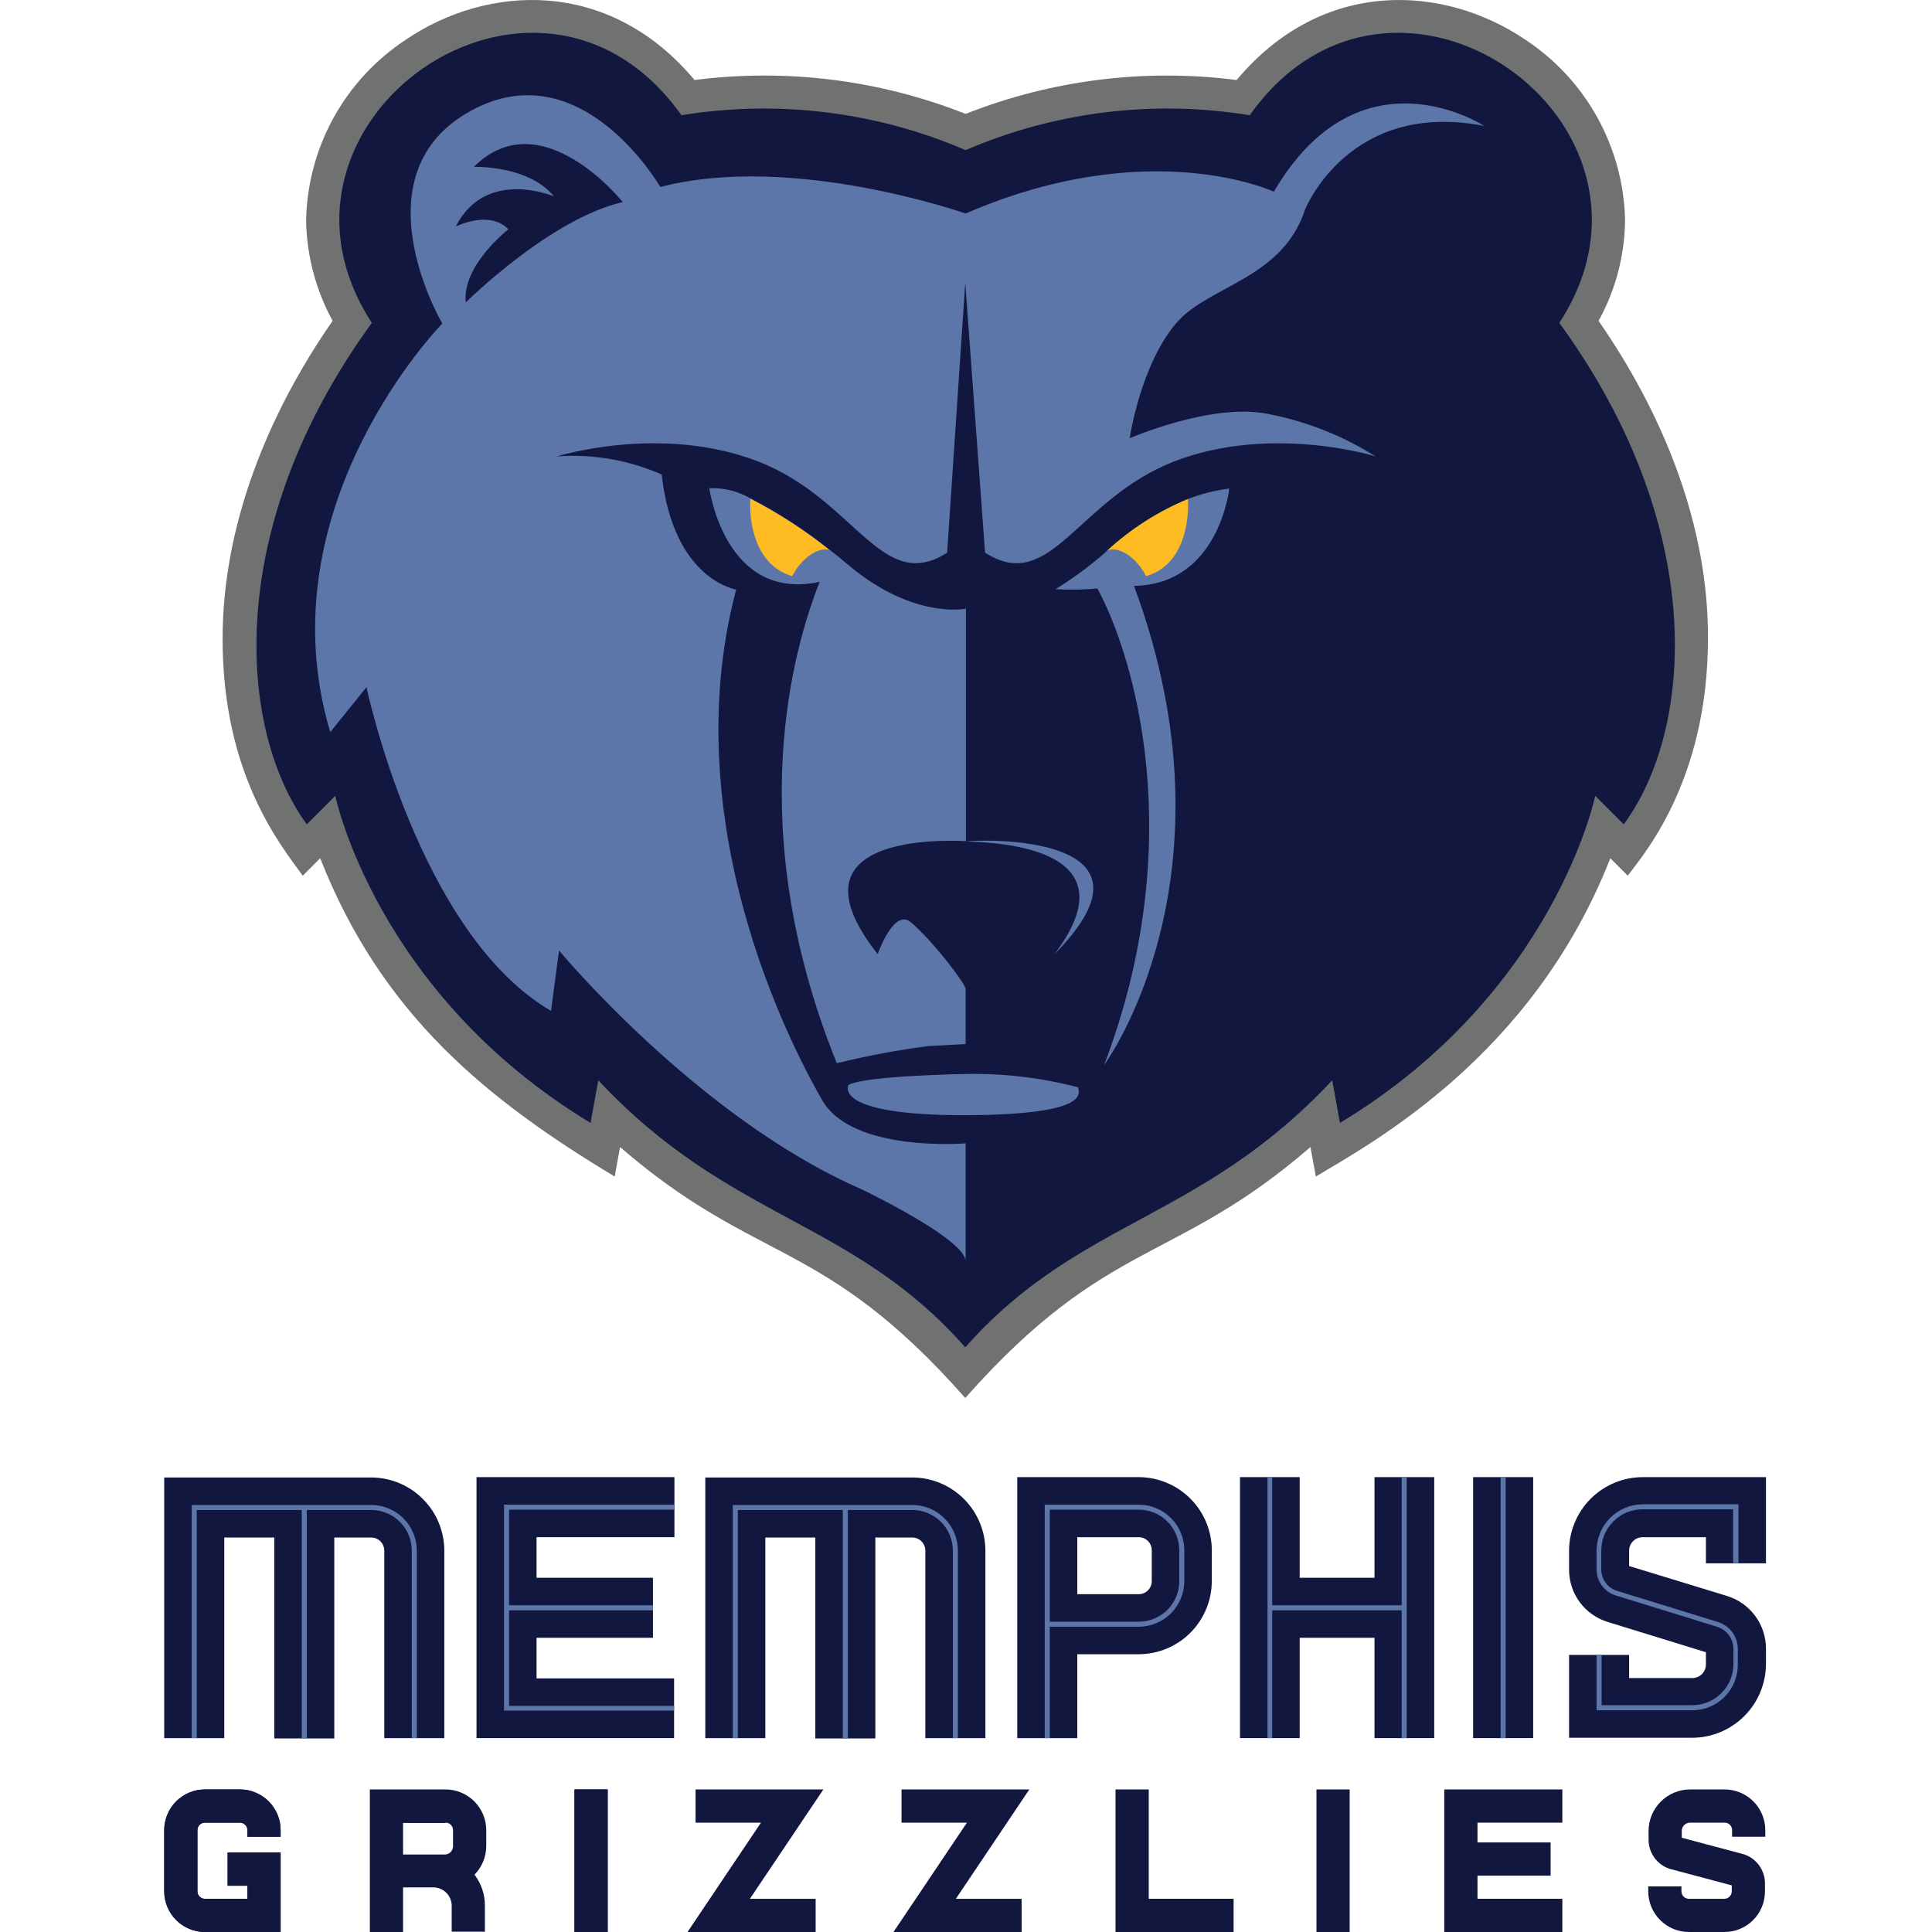 <svg width="200" height="200" viewBox="0 0 200 200" fill="none" xmlns="http://www.w3.org/2000/svg">
<g clip-path="url(#clip0_18_278)">
<path d="M50.336 189.444C50.332 188.331 49.888 187.264 49.101 186.477C48.314 185.69 47.247 185.246 46.134 185.242H38.286V200H41.724V195.382H44.919C45.407 195.399 45.871 195.603 46.214 195.952C46.556 196.301 46.751 196.768 46.759 197.257V199.966H50.197V197.257C50.197 196.103 49.819 194.981 49.12 194.062C49.904 193.267 50.341 192.193 50.336 191.076L50.336 189.444ZM46.134 188.68C46.336 188.682 46.529 188.763 46.672 188.906C46.815 189.049 46.896 189.242 46.898 189.444V191.111C46.899 191.225 46.877 191.338 46.834 191.444C46.791 191.55 46.727 191.646 46.646 191.727C46.565 191.808 46.469 191.872 46.363 191.915C46.258 191.958 46.144 191.98 46.03 191.979H41.724V188.715H46.134L46.134 188.68Z" fill="#12173F"/>
<path d="M127.703 200.001H115.48V185.242H118.918V196.563H127.703V200.001Z" fill="#12173F"/>
<path d="M161.734 188.68V185.242H149.511V200.001H161.734V196.563H152.949V194.167H160.519V190.729H152.949V188.68H161.734Z" fill="#12173F"/>
<path d="M84.436 200.001H71.171L78.776 188.68H72.004V185.242H85.235L77.63 196.563H84.436V200.001Z" fill="#12173F"/>
<path d="M105.758 200.001H92.492L100.097 188.68H93.326V185.242H106.556L98.951 196.563H105.758V200.001Z" fill="#12173F"/>
<path d="M139.718 185.242H136.28V200H139.718V185.242Z" fill="#12173F"/>
<path d="M62.907 185.242H59.469V200H62.907V185.242Z" fill="#12173F"/>
<path d="M62.907 185.242H59.469V200H62.907V185.242Z" fill="#12173F"/>
<path d="M117.876 152.912H105.306V179.928H111.521V171.247H117.876C119.882 171.242 121.805 170.443 123.224 169.025C124.642 167.606 125.441 165.683 125.446 163.677V160.482C125.441 158.476 124.642 156.553 123.224 155.135C121.805 153.716 119.882 152.917 117.876 152.912ZM119.23 163.677C119.23 164.036 119.087 164.38 118.833 164.634C118.579 164.888 118.235 165.031 117.876 165.031H111.521V159.128H117.876C118.235 159.128 118.579 159.271 118.833 159.525C119.087 159.779 119.23 160.123 119.23 160.482V163.677Z" fill="#12173F"/>
<path d="M108.674 179.928H108.153V155.76H117.876C119.128 155.761 120.329 156.259 121.214 157.144C122.1 158.03 122.598 159.23 122.599 160.482V163.677C122.598 164.929 122.1 166.13 121.214 167.015C120.329 167.9 119.128 168.398 117.876 168.4H108.674L108.674 179.928ZM108.674 167.879H117.876C118.428 167.88 118.975 167.772 119.486 167.561C119.996 167.35 120.459 167.041 120.85 166.65C121.24 166.26 121.55 165.796 121.76 165.286C121.971 164.776 122.079 164.229 122.078 163.677V160.482C122.079 159.93 121.971 159.383 121.76 158.873C121.55 158.363 121.24 157.899 120.85 157.509C120.459 157.119 119.996 156.809 119.486 156.598C118.975 156.388 118.428 156.28 117.876 156.281H108.674V167.879Z" fill="#5D76A9"/>
<path d="M69.816 159.128V152.912H49.329V179.928H69.782V173.747H55.544V169.545H67.594V163.329H55.544V159.128H69.816Z" fill="#12173F"/>
<path d="M69.816 156.281V155.76H52.176V177.08H69.782V176.595H52.697V166.698H67.594V166.177H52.697V156.281H69.816Z" fill="#5D76A9"/>
<path d="M94.437 152.947H73.012V179.929H79.228V159.163H84.402V179.963H90.617V159.163H94.437C94.796 159.164 95.14 159.306 95.394 159.56C95.648 159.814 95.791 160.158 95.791 160.517V179.929H102.007V160.517C102.002 158.511 101.203 156.588 99.785 155.17C98.366 153.751 96.443 152.952 94.437 152.947Z" fill="#12173F"/>
<path d="M94.437 155.795H75.859V179.929H76.38V156.316H87.249V179.964H87.77V156.316H94.437C94.989 156.315 95.536 156.423 96.046 156.634C96.557 156.844 97.02 157.154 97.411 157.544C97.801 157.935 98.111 158.398 98.321 158.908C98.532 159.419 98.64 159.965 98.639 160.518V179.929H99.16V160.518C99.159 159.265 98.661 158.065 97.775 157.18C96.89 156.294 95.689 155.796 94.437 155.795Z" fill="#5D76A9"/>
<path d="M38.425 152.947H17V179.929H23.216V159.163H28.39V179.963H34.606V159.163H38.425C38.784 159.164 39.129 159.306 39.383 159.56C39.636 159.814 39.779 160.158 39.78 160.517V179.929H45.995V160.517C45.991 158.511 45.192 156.588 43.773 155.17C42.354 153.751 40.432 152.952 38.425 152.947Z" fill="#12173F"/>
<path d="M38.426 155.795H19.848V179.929H20.369V156.316H31.238V179.964H31.758V156.316H38.426C38.978 156.315 39.525 156.423 40.035 156.634C40.545 156.844 41.008 157.154 41.399 157.544C41.789 157.935 42.099 158.398 42.309 158.908C42.52 159.419 42.628 159.965 42.627 160.518V179.929H43.148V160.518C43.147 159.265 42.649 158.065 41.764 157.18C40.878 156.294 39.678 155.796 38.426 155.795Z" fill="#5D76A9"/>
<path d="M158.713 152.912H152.497V179.928H158.713V152.912Z" fill="#12173F"/>
<path d="M155.866 152.912H155.345V179.928H155.866V152.912Z" fill="#5D76A9"/>
<path d="M142.288 152.912V163.329H134.545V152.912H128.363V179.928H134.545V169.545H142.288V179.928H148.469V152.912H142.288Z" fill="#12173F"/>
<path d="M145.102 152.912V166.177H131.698V152.912H131.211V179.928H131.698V166.698H145.102V179.928H145.622V152.912H145.102Z" fill="#5D76A9"/>
<path d="M29.05 200H21.202C20.089 199.996 19.022 199.553 18.235 198.765C17.448 197.978 17.004 196.912 17 195.799V189.444C17.004 188.331 17.448 187.264 18.235 186.477C19.022 185.69 20.089 185.246 21.202 185.242H24.848C25.961 185.246 27.027 185.69 27.815 186.477C28.602 187.264 29.046 188.331 29.05 189.444V190.138H25.612V189.444C25.61 189.242 25.529 189.049 25.386 188.906C25.243 188.763 25.05 188.682 24.848 188.68H21.202C21 188.682 20.806 188.763 20.663 188.906C20.521 189.049 20.44 189.242 20.438 189.444V195.799C20.44 196.001 20.521 196.194 20.663 196.337C20.806 196.48 21 196.561 21.202 196.563H25.612V195.208H23.563V191.77H29.05L29.05 200Z" fill="#12173F"/>
<path d="M29.05 200H21.202C20.089 199.996 19.022 199.553 18.235 198.765C17.448 197.978 17.004 196.912 17 195.799V189.444C17.004 188.331 17.448 187.264 18.235 186.477C19.022 185.69 20.089 185.246 21.202 185.242H24.848C25.961 185.246 27.027 185.69 27.815 186.477C28.602 187.264 29.046 188.331 29.05 189.444V190.138H25.612V189.444C25.61 189.242 25.529 189.049 25.386 188.906C25.243 188.763 25.05 188.682 24.848 188.68H21.202C21 188.682 20.806 188.763 20.663 188.906C20.521 189.049 20.44 189.242 20.438 189.444V195.799C20.44 196.001 20.521 196.194 20.663 196.337C20.806 196.48 21 196.561 21.202 196.563H25.612V195.208H23.563V191.77H29.05L29.05 200Z" fill="#12173F"/>
<path d="M178.507 200H174.826C173.713 199.997 172.646 199.553 171.859 198.765C171.072 197.978 170.628 196.912 170.624 195.799V195.278H174.062V195.799C174.064 196.001 174.145 196.194 174.288 196.337C174.43 196.48 174.624 196.561 174.826 196.563H178.507C178.709 196.561 178.902 196.48 179.045 196.337C179.188 196.194 179.269 196.001 179.271 195.799V195.174L172.881 193.472C172.237 193.271 171.675 192.869 171.275 192.326C170.875 191.782 170.659 191.126 170.659 190.451V189.548C170.659 188.983 170.77 188.423 170.986 187.9C171.203 187.378 171.52 186.903 171.92 186.503C172.32 186.103 172.794 185.786 173.317 185.57C173.839 185.353 174.399 185.242 174.965 185.242H178.541C179.655 185.246 180.721 185.69 181.508 186.477C182.295 187.264 182.739 188.331 182.743 189.444V190.138H179.305V189.444C179.304 189.242 179.222 189.049 179.08 188.906C178.937 188.763 178.743 188.682 178.541 188.68H174.965C174.85 188.679 174.737 188.701 174.631 188.744C174.525 188.787 174.429 188.851 174.348 188.932C174.267 189.013 174.204 189.109 174.16 189.215C174.117 189.32 174.095 189.434 174.097 189.548V190.243L180.486 191.944C181.13 192.145 181.693 192.547 182.092 193.09C182.492 193.634 182.708 194.291 182.708 194.965V195.799C182.709 196.351 182.601 196.898 182.391 197.408C182.18 197.918 181.87 198.382 181.48 198.772C181.09 199.162 180.626 199.472 180.116 199.683C179.605 199.893 179.059 200.001 178.507 200Z" fill="#12173F"/>
<path d="M175.173 179.893H162.429V171.316H168.645V173.712H175.173C175.36 173.715 175.546 173.679 175.72 173.608C175.894 173.537 176.052 173.433 176.184 173.3C176.317 173.167 176.422 173.01 176.492 172.836C176.563 172.662 176.599 172.476 176.597 172.289V171.039L166.457 167.913C165.292 167.563 164.272 166.847 163.546 165.872C162.821 164.896 162.429 163.712 162.429 162.496V160.552C162.429 158.526 163.234 156.582 164.666 155.15C166.099 153.717 168.042 152.912 170.068 152.912H182.812V161.836H176.597V159.128H170.068C169.881 159.126 169.695 159.161 169.521 159.232C169.347 159.303 169.189 159.408 169.057 159.54C168.924 159.673 168.819 159.831 168.749 160.004C168.678 160.178 168.642 160.364 168.645 160.552V162.114L178.75 165.205C179.928 165.558 180.961 166.283 181.693 167.272C182.426 168.261 182.818 169.461 182.812 170.691V172.254C182.806 174.278 182 176.218 180.568 177.649C179.137 179.081 177.197 179.888 175.173 179.893Z" fill="#12173F"/>
<path d="M175.173 177.046H165.276V171.281H165.797V176.525H175.173C175.734 176.525 176.29 176.415 176.808 176.201C177.326 175.986 177.797 175.672 178.194 175.275C178.591 174.878 178.905 174.407 179.12 173.889C179.334 173.37 179.445 172.815 179.444 172.254V170.691C179.441 170.178 179.274 169.679 178.968 169.267C178.662 168.855 178.233 168.551 177.743 168.399L167.29 165.17C166.708 164.996 166.197 164.638 165.834 164.15C165.471 163.662 165.276 163.069 165.276 162.461V160.517C165.279 159.247 165.785 158.029 166.683 157.131C167.581 156.233 168.798 155.727 170.068 155.725H179.965V161.801H179.409V156.245H170.034C169.473 156.245 168.917 156.355 168.399 156.57C167.88 156.784 167.409 157.099 167.013 157.496C166.616 157.892 166.301 158.363 166.087 158.882C165.872 159.4 165.762 159.956 165.762 160.517V162.461C165.76 162.958 165.917 163.442 166.211 163.842C166.505 164.242 166.92 164.537 167.395 164.684L177.847 167.913C178.44 168.097 178.959 168.465 179.328 168.965C179.697 169.465 179.896 170.07 179.896 170.691V172.254C179.908 172.881 179.795 173.504 179.563 174.086C179.331 174.668 178.984 175.199 178.544 175.645C178.104 176.092 177.579 176.446 177 176.686C176.421 176.927 175.8 177.049 175.173 177.046Z" fill="#5D76A9"/>
<path d="M165.484 33.215C167.246 30.023 168.188 26.444 168.228 22.798C168.147 19.082 167.167 15.441 165.371 12.187C163.574 8.933 161.016 6.164 157.914 4.116C149.511 -1.579 136.94 -2.378 128.016 8.283C118.517 7.064 108.865 8.271 99.958 11.79C91.052 8.267 81.399 7.061 71.9 8.283C62.976 -2.378 50.371 -1.579 42.002 4.116C38.895 6.158 36.332 8.927 34.535 12.182C32.739 15.437 31.761 19.081 31.689 22.798C31.744 26.442 32.686 30.017 34.432 33.215C27.695 42.904 23.042 54.432 23.042 66.135C23.042 80.233 29.084 87.525 31.341 90.651L33.147 88.845C39.536 105.096 50.44 113.847 63.636 121.799C63.636 121.799 63.913 120.202 64.191 118.743C78.394 131.036 85.165 128.015 99.923 144.718C114.647 128.084 121.592 130.932 135.655 118.743C135.933 120.167 136.211 121.799 136.211 121.799C142.08 118.257 158.643 109.368 166.7 88.845L168.505 90.651C169.894 88.741 176.805 81.032 176.805 66.135C176.874 54.432 172.221 42.938 165.484 33.215Z" fill="#707271"/>
<path d="M161.421 33.424C174.964 12.624 144.232 -9.01 129.37 11.929C119.422 10.302 109.216 11.555 99.958 15.541C90.699 11.555 80.493 10.302 70.546 11.929C55.649 -9.01 24.952 12.624 38.494 33.424C23.076 54.606 24.604 75.511 31.758 85.338L34.709 82.387C34.709 82.387 38.911 102.805 61.135 116.244L61.934 111.833C75.615 126.453 88.117 126.105 99.923 139.475C111.73 126.14 124.231 126.453 137.912 111.833L138.711 116.244C160.935 102.84 165.137 82.387 165.137 82.387L168.088 85.338C175.346 75.476 176.874 54.641 161.421 33.424Z" fill="#12173F"/>
<path d="M100.098 111.173C100.098 111.173 89.437 111.347 87.84 112.319C87.84 112.319 85.999 115.479 100.098 115.444C113.501 115.375 111.522 112.944 111.626 112.562C107.864 111.58 103.986 111.112 100.098 111.173Z" fill="#5D76A9"/>
<path d="M90.86 98.775C90.86 98.775 92.527 93.949 94.298 95.477C96.763 97.595 99.958 101.901 99.958 102.352V108.082L96.069 108.29C92.89 108.707 89.737 109.299 86.623 110.061C76.692 85.476 82.213 66.898 84.852 60.231C75.025 62.349 73.428 50.542 73.428 50.542C74.91 50.478 76.38 50.84 77.664 51.584C80.565 53.079 83.311 54.858 85.859 56.897C86.588 57.453 87.248 58.008 87.873 58.529C94.575 64.155 99.992 63.009 99.992 63.009V87.073C99.958 87.108 80.442 85.58 90.86 98.775Z" fill="#5D76A9"/>
<path d="M109.16 98.776C121.592 86.171 101.312 86.9 100.027 87.109C102.111 87.213 117.807 87.317 109.16 98.776Z" fill="#5D76A9"/>
<path d="M117.39 60.648C128.572 90.755 114.404 110.132 114.3 110.236C123.085 87.178 117.46 68.045 113.605 60.926C112.162 61.049 110.711 61.073 109.265 60.996C110.985 59.929 112.621 58.733 114.161 57.419C114.3 57.28 114.439 57.176 114.612 57.002C117.068 54.744 119.9 52.934 122.981 51.655C124.355 51.121 125.79 50.76 127.252 50.578C127.252 50.578 126.21 60.51 117.39 60.648Z" fill="#5D76A9"/>
<path d="M135.1 21.686C135.1 21.686 139.649 10.296 153.643 13.039C153.643 13.039 140.795 4.601 131.87 19.846C131.87 19.846 119.057 13.838 99.958 22.103C99.958 22.103 82.005 15.783 68.358 19.359C68.358 19.359 60.406 5.539 49.19 11.234C37.974 16.928 43.842 30.055 45.787 33.492C45.787 33.492 27.209 52.418 34.188 75.788L37.939 71.134C37.939 71.134 43.286 96.623 57.038 104.644L57.871 98.394C57.871 98.394 72.247 115.721 89.124 123.083C90.721 123.847 99.68 128.292 99.958 130.48V118.361C99.958 118.361 88.255 119.333 85.13 113.916C83.012 110.235 69.539 86.205 76.206 61.029C76.206 61.029 69.712 60.057 68.497 49.119C65.091 47.625 61.373 46.981 57.663 47.244C57.663 47.244 68.393 43.875 78.463 47.764C88.533 51.654 91.242 61.585 98.048 57.21L99.923 29.256L101.972 57.21C108.778 61.585 111.487 51.688 121.557 47.764C131.627 43.875 142.392 47.244 142.392 47.244C138.964 45.081 135.159 43.585 131.176 42.834C125.411 41.688 116.938 45.368 116.938 45.368C116.938 45.368 118.119 37.451 121.974 33.215C125.307 29.569 132.808 28.77 135.1 21.686ZM48.218 31.305C47.801 27.485 52.628 23.735 52.628 23.735C50.648 21.686 47.176 23.457 47.176 23.457C50.301 17.311 57.35 20.332 57.35 20.332C54.676 17.067 49.051 17.276 49.051 17.276C56.031 10.331 64.469 20.922 64.469 20.922C56.968 22.623 48.218 31.305 48.218 31.305Z" fill="#5D76A9"/>
<path d="M85.86 56.932C84.783 56.585 83.012 57.696 82.005 59.641C78.671 58.668 77.525 55.057 77.664 51.619C80.566 53.114 83.311 54.894 85.86 56.932Z" fill="#FFBB22"/>
<path d="M118.64 59.641C117.599 57.592 115.689 56.481 114.612 57.002C117.068 54.744 119.9 52.934 122.981 51.654C123.12 55.092 121.974 58.703 118.64 59.641Z" fill="#FFBB22"/>
</g>
<defs>
<clipPath id="clip0_18_278">
<rect width="165.812" height="200" fill="white" transform="translate(17)"/>
</clipPath>
</defs>
</svg>
